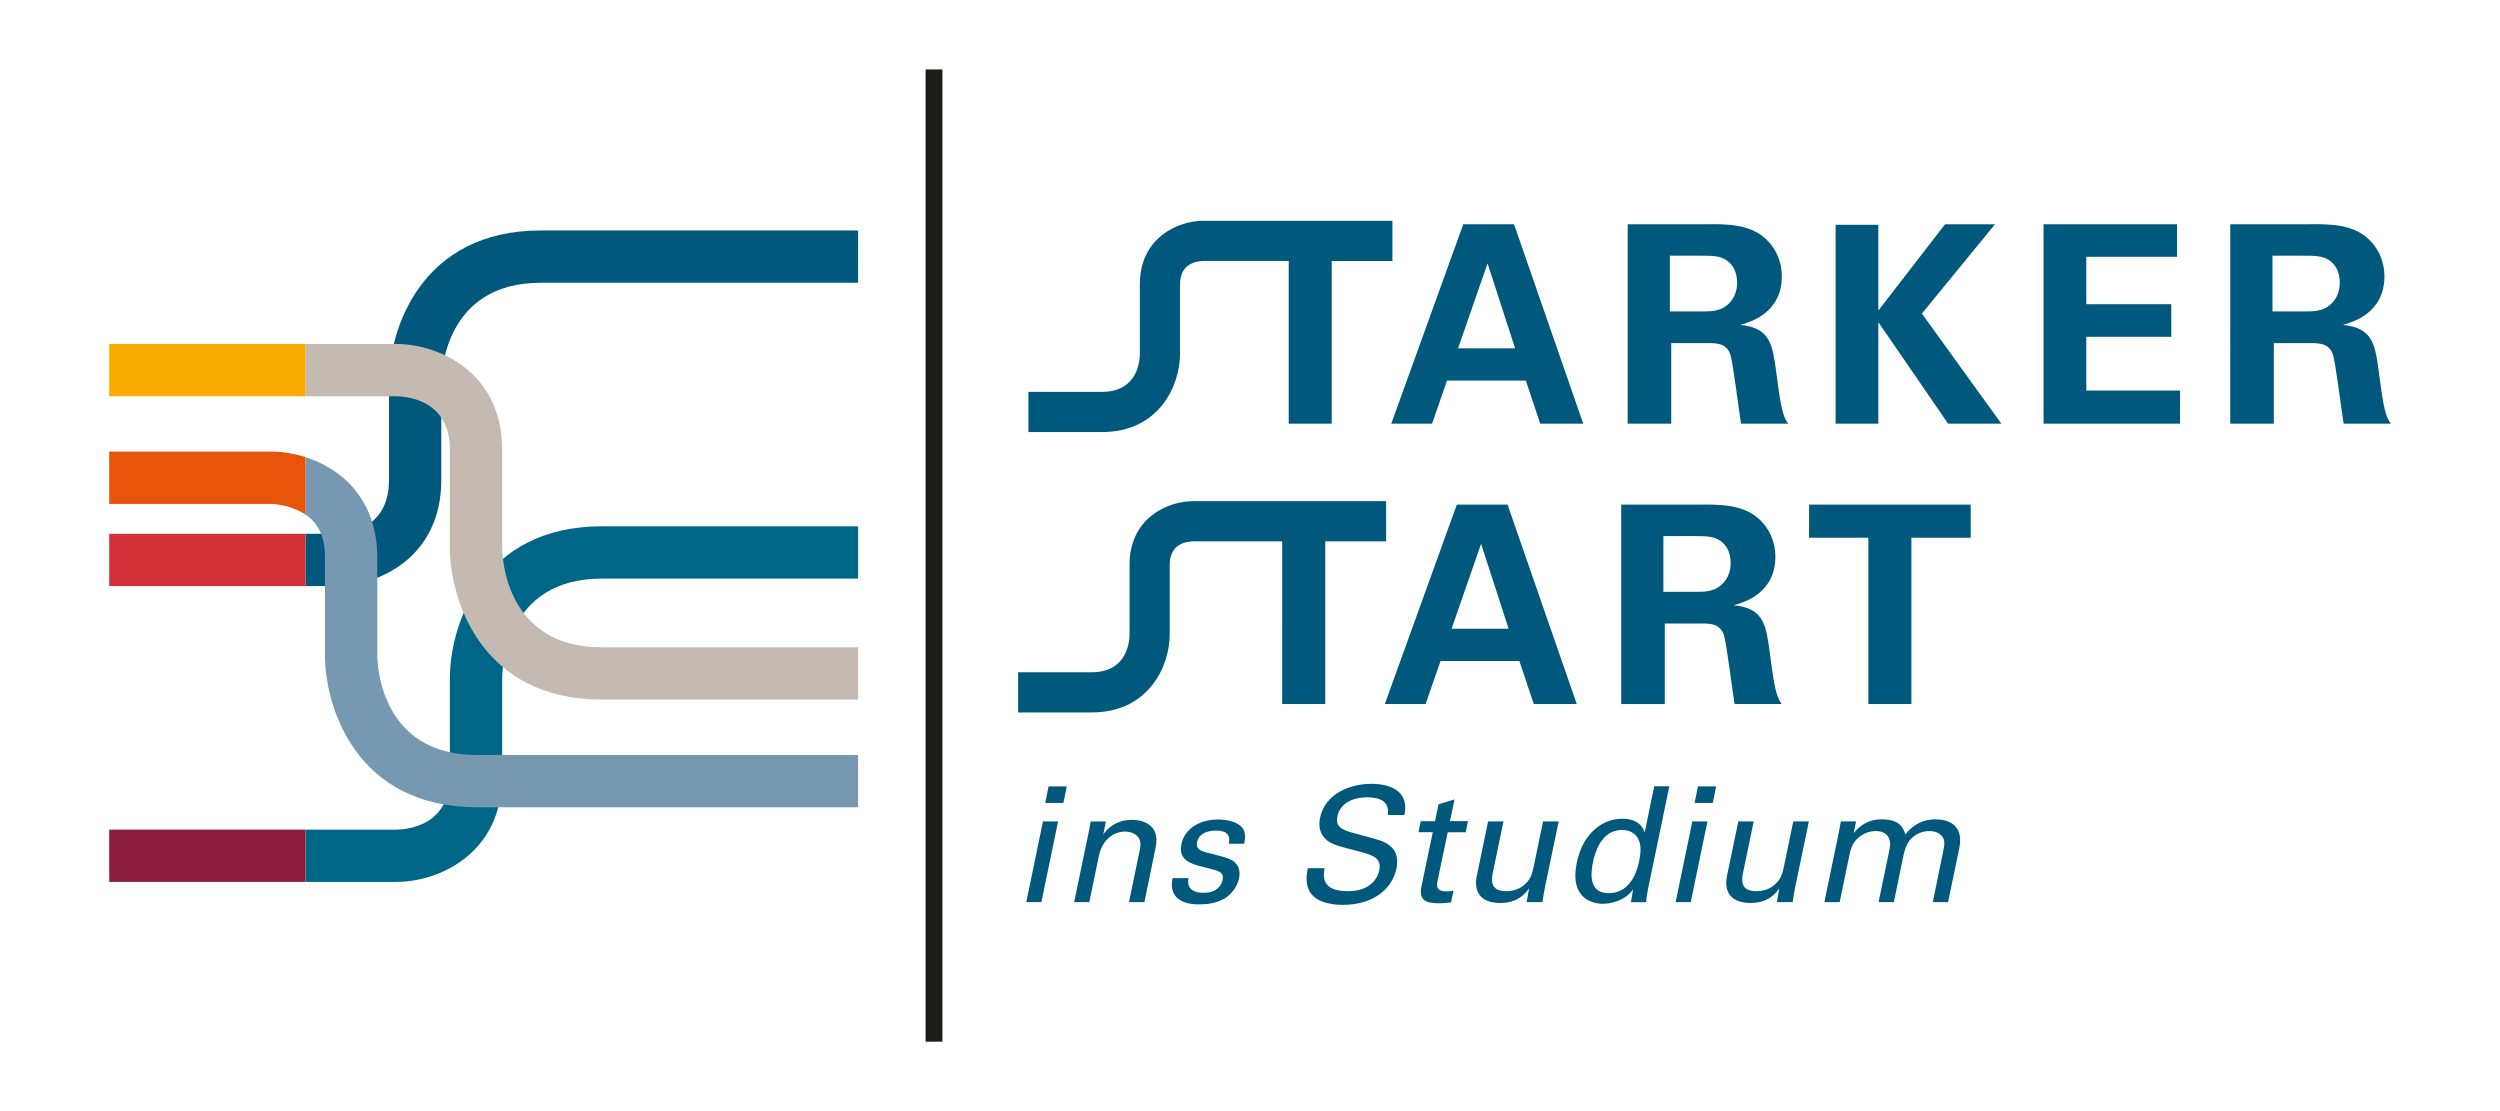 <?xml version="1.0" encoding="utf-8"?>
<!-- Generator: Adobe Illustrator 16.0.0, SVG Export Plug-In . SVG Version: 6.00 Build 0)  -->
<!DOCTYPE svg PUBLIC "-//W3C//DTD SVG 1.1//EN" "http://www.w3.org/Graphics/SVG/1.1/DTD/svg11.dtd">
<svg version="1.1" id="Ebene_1" xmlns="http://www.w3.org/2000/svg" xmlns:xlink="http://www.w3.org/1999/xlink" x="0px" y="0px"
	 width="180px" height="80px" viewBox="-0.75 0 180 80" enable-background="new -0.75 0 180 80" xml:space="preserve">
<g>
	<g>
		<path fill="#00597C" d="M94.667,38.978v11.711h-3.099V38.978h-6.413c-0.619,0.015-1.685,0.253-1.685,1.685v5.012
			c0,2.261-1.498,5.622-5.622,5.622h-5.294v-2.895h5.294c2.597,0,2.729-2.272,2.729-2.729v-5.012c0-3.359,2.737-4.578,4.578-4.578
			h13.897v2.894H94.667z M84.212,25.486v-5.012c0-1.432,1.065-1.67,1.686-1.685h6.139v11.713h3.098V18.79h4.37v-2.894H85.896
			c-1.84,0-4.578,1.219-4.578,4.578v5.012c0,0.456-0.132,2.729-2.729,2.729h-5.294v2.894h5.294
			C82.715,31.108,84.212,27.746,84.212,25.486z M107.794,36.333l4.983,14.356h-3.098l-1.033-3.098h-5.678l-1.074,3.098h-2.938
			l5.185-14.356H107.794z M107.872,45.27l-1.985-6.117l-2.123,6.117H107.872z M108.26,16.146l4.983,14.356h-3.099l-1.033-3.098
			h-5.678l-1.072,3.098h-2.939l5.184-14.356H108.26z M108.338,25.082l-1.984-6.116l-2.125,6.116H108.338z M149.464,24.248h6.116
			v-2.344h-6.116v-3.416h6.532v-2.342h-9.611v14.356h9.83V28.12h-6.751V24.248z M171.387,30.503h-3.396
			c-0.14-0.794-0.576-4.428-0.775-4.984c-0.276-0.813-1.032-0.813-1.549-0.813h-2.701v5.798h-3.137V16.146h5.501
			c1.589-0.021,3.197-0.021,4.35,0.973c0.893,0.774,1.25,1.826,1.25,2.76c0,2.681-2.303,3.317-2.998,3.515
			c2.164,0.199,2.323,1.431,2.582,3.297c0.219,1.688,0.336,2.383,0.437,2.779C171.107,30.105,171.227,30.265,171.387,30.503z
			 M167.713,20.356c0-0.974-0.477-1.431-0.755-1.609c-0.478-0.338-1.054-0.338-2.024-0.338h-2.065v4.012h2.481
			c0.357,0,1.072,0,1.569-0.396C167.137,21.865,167.713,21.368,167.713,20.356z M142.891,16.146h-3.595l-4.806,6.215v-6.176h-3.077
			v14.317h3.077v-7.307l5.023,7.307h3.834l-5.72-7.924L142.891,16.146z M127.096,49.657c0.158,0.637,0.277,0.795,0.438,1.032h-3.396
			c-0.14-0.795-0.576-4.428-0.773-4.983c-0.278-0.813-1.033-0.813-1.551-0.813h-2.699v5.799h-3.139V36.333h5.502
			c1.588-0.02,3.195-0.02,4.349,0.973c0.894,0.774,1.251,1.827,1.251,2.761c0,2.681-2.305,3.316-2.999,3.515
			c2.165,0.199,2.323,1.43,2.582,3.298C126.877,48.566,126.996,49.262,127.096,49.657z M123.857,40.543
			c0-0.973-0.477-1.431-0.754-1.608c-0.478-0.338-1.054-0.338-2.026-0.338h-2.063v4.012h2.481c0.356,0,1.071,0,1.567-0.397
			C123.281,42.053,123.857,41.557,123.857,40.543z M129.502,38.716h4.27v11.974h3.099V38.716h4.271v-2.383h-11.638L129.502,38.716
			L129.502,38.716z M127.563,29.47c0.156,0.636,0.276,0.795,0.436,1.033h-3.396c-0.139-0.794-0.574-4.428-0.772-4.984
			c-0.278-0.813-1.034-0.813-1.55-0.813h-2.701v5.798h-3.137V16.146h5.5c1.588-0.021,3.197-0.021,4.35,0.973
			c0.893,0.774,1.25,1.826,1.25,2.76c0,2.681-2.303,3.317-2.997,3.515c2.163,0.199,2.321,1.431,2.581,3.297
			C127.344,28.379,127.462,29.073,127.563,29.47z M124.322,20.356c0-0.974-0.475-1.431-0.754-1.609
			c-0.477-0.338-1.053-0.338-2.024-0.338h-2.065v4.012h2.482c0.357,0,1.072,0,1.568-0.396
			C123.748,21.865,124.322,21.368,124.322,20.356z M73.14,64.955h1.089l1.203-5.813h-1.089L73.14,64.955z M74.505,57.813h1.31
			l0.242-1.191h-1.309L74.505,57.813z M76.589,64.955h1.09l0.693-3.346c0.243-1.17,1.088-1.736,1.876-1.736
			c0.37,0,0.717,0.128,0.949,0.395c0.208,0.267,0.185,0.612,0.104,0.994l-0.764,3.693h1.111l0.81-3.947
			c0.371-1.783-1.169-1.979-1.688-1.979c-1.319,0-1.91,0.81-2.084,1.053l0.186-0.938h-1.088l-0.128,0.672L76.589,64.955z
			 M83.676,63.23c-0.302,1.399,0.706,1.887,1.888,1.887c0.602,0,1.227-0.081,1.806-0.395c0.476-0.267,0.949-0.822,1.089-1.471
			c0.08-0.37,0.046-0.775-0.221-1.076c-0.277-0.324-0.602-0.417-2.13-0.799c-0.289-0.081-0.787-0.208-0.671-0.74
			c0.174-0.834,1.191-0.834,1.354-0.834c0.396,0,1.146,0.069,0.927,0.949h1.111c0.047-0.243,0.104-0.521,0.023-0.846
			c-0.197-0.694-1.183-0.902-1.911-0.902c-1.343,0-2.407,0.693-2.627,1.76c-0.255,1.215,0.718,1.459,1.875,1.736
			c0.822,0.197,1.204,0.301,1.088,0.868c-0.046,0.196-0.15,0.394-0.301,0.544c-0.289,0.289-0.638,0.369-1.088,0.369
			c-1.055,0-1.157-0.612-1.065-1.053h-1.146V63.23z M93.413,62.514c-0.081,0.404-0.208,1.075,0.14,1.688
			c0.486,0.846,1.76,0.948,2.396,0.948c2.142,0,3.531-1.121,3.844-2.604c0.068-0.347,0.186-1.156-0.486-1.667
			c-0.416-0.323-0.637-0.37-2.522-0.879c-0.962-0.244-1.4-0.498-1.239-1.239c0.174-0.832,0.973-1.354,2.131-1.354
			c0.821,0,1.655,0.23,1.493,1.273h1.204c0.046-0.349,0.15-0.916-0.209-1.425c-0.521-0.729-1.62-0.821-2.176-0.821
			c-1.574,0-3.346,0.74-3.693,2.442c-0.115,0.556-0.068,1.181,0.521,1.644c0.369,0.289,0.902,0.43,2.117,0.74
			c1.111,0.291,1.817,0.475,1.621,1.413c-0.08,0.417-0.521,1.493-2.258,1.493c-1.922,0-1.771-1.076-1.679-1.654H93.413z
			 M101.38,59.92h1.029l-0.81,3.878c-0.197,0.949,0.219,1.238,1.215,1.238c0.394,0,0.717-0.035,0.914-0.069l0.174-0.845
			c-0.092,0.022-0.313,0.058-0.531,0.058c-0.775,0-0.672-0.486-0.614-0.775l0.729-3.483h1.297l0.162-0.799h-1.297l0.324-1.563
			l-1.146,0.348l-0.256,1.217h-1.029L101.38,59.92z M106.393,59.145l-0.81,3.9c-0.244,1.146,0.254,1.969,1.688,1.969
			c1.25,0,1.783-0.647,2.072-1.055l-0.174,0.996h1.135c0.047-0.324,0.162-0.973,0.187-1.088l0.983-4.725h-1.123l-0.684,3.289
			c-0.059,0.289-0.15,0.74-0.475,1.088c-0.405,0.463-0.949,0.647-1.493,0.647c-1.111,0-1.089-0.718-0.974-1.285l0.775-3.739h-1.109
			V59.145z M117.67,59.932c-0.093-0.244-0.359-0.984-1.609-0.984c-1.365,0-2.824,0.961-3.287,3.173
			c-0.521,2.547,1.11,2.952,1.888,2.952c0.394,0,0.983-0.104,1.528-0.43c0.347-0.209,0.521-0.451,0.646-0.613l-0.162,0.927h1.09
			c0.033-0.302,0.114-0.8,0.139-0.927l1.539-7.42h-1.088L117.67,59.932z M117.275,61.969c-0.092,0.451-0.485,2.338-2.199,2.338
			c-1.331,0-1.344-1.191-1.135-2.223c0.082-0.395,0.486-2.327,2.084-2.327c0.613,0,0.983,0.29,1.146,0.591
			C117.357,60.66,117.449,61.123,117.275,61.969z M119.895,64.955h1.088l1.203-5.813h-1.088L119.895,64.955z M121.26,57.813h1.309
			l0.242-1.191h-1.308L121.26,57.813z M124.409,59.145l-0.812,3.9c-0.242,1.146,0.256,1.969,1.69,1.969
			c1.25,0,1.782-0.647,2.071-1.055l-0.174,0.996h1.135c0.047-0.324,0.162-0.973,0.186-1.088l0.984-4.725h-1.123l-0.684,3.289
			c-0.058,0.289-0.149,0.74-0.475,1.088c-0.404,0.463-0.949,0.647-1.494,0.647c-1.109,0-1.088-0.718-0.972-1.285l0.774-3.739h-1.108
			V59.145z M130.604,64.955h1.102l0.684-3.301c0.068-0.369,0.184-0.844,0.498-1.18c0.16-0.174,0.658-0.638,1.399-0.638
			c0.856,0,1.157,0.558,1.019,1.272l-0.799,3.845h1.1l0.672-3.253c0.047-0.256,0.187-0.893,0.511-1.25
			c0.196-0.209,0.659-0.614,1.364-0.614c0.557,0,0.881,0.243,1.009,0.511c0.08,0.149,0.127,0.369,0.011,0.879l-0.764,3.729h1.1
			l0.811-3.9c0.348-1.714-0.867-2.062-1.701-2.062c-1.284,0-1.922,0.764-2.188,1.088c-0.115-0.429-0.383-1.088-1.668-1.088
			c-0.498,0-1.308,0.081-2.049,0.995l0.174-0.846h-1.1l-0.141,0.776L130.604,64.955z"/>
		<line fill="none" stroke="#1D1D1B" stroke-width="1.212" x1="66.498" y1="5" x2="66.498" y2="75"/>
		<g>
			<path fill="#006688" d="M42.579,37.894c-8.649,0-10.937,7.154-10.937,10.937v7.045c0,3.524-2.965,3.845-3.859,3.858h-6.537v3.764
				h6.537c3.064,0,7.623-2.029,7.623-7.622v-7.037c0.007-0.733,0.267-7.18,7.173-7.18h18.455v-3.765H42.579z"/>
			<path fill="#00597C" d="M38.193,16.592c-8.65,0-10.937,7.154-10.937,10.937v7.045c0,3.525-2.965,3.845-3.858,3.859h-2.152v3.764
				h2.152c3.063,0,7.623-2.03,7.623-7.623v-7.036c0.007-0.735,0.267-7.181,7.172-7.181h22.841v-3.765H38.193z"/>
			<path fill="#C4BAB2" d="M42.579,46.607c-6.906,0-7.166-6.445-7.173-7.172V32.39c0-5.594-4.559-7.623-7.623-7.623h-6.537v3.764
				h6.523c0.908,0.014,3.873,0.334,3.873,3.859v7.045c0,3.782,2.286,10.936,10.937,10.936h18.455v-3.764H42.579z"/>
			<path fill="#7798B1" d="M33.585,54.357c-6.904,0-7.165-6.445-7.172-7.172V40.14c0-4.21-2.583-6.401-5.167-7.228v4.136
				c0.954,0.645,1.402,1.639,1.402,3.092v7.045c0,3.781,2.286,10.937,10.937,10.937h27.449v-3.765H33.585z"/>
		</g>
		<g>
			<rect x="7.114" y="38.433" fill="#D13239" width="14.132" height="3.764"/>
			<path fill="#E9540D" d="M21.246,32.913c-0.85-0.271-1.698-0.396-2.455-0.396H7.113v3.765h11.678c0.01,0,1.035,0.022,2.028,0.519
				c0.152,0.076,0.294,0.159,0.427,0.249V32.913z"/>
			<rect x="7.114" y="24.768" fill="#F8AC00" width="14.132" height="3.764"/>
			<rect x="7.114" y="59.732" fill="#8C1D40" width="14.132" height="3.765"/>
		</g>
	</g>
	<rect x="-0.75" fill="none" width="180" height="80"/>
</g>
</svg>

